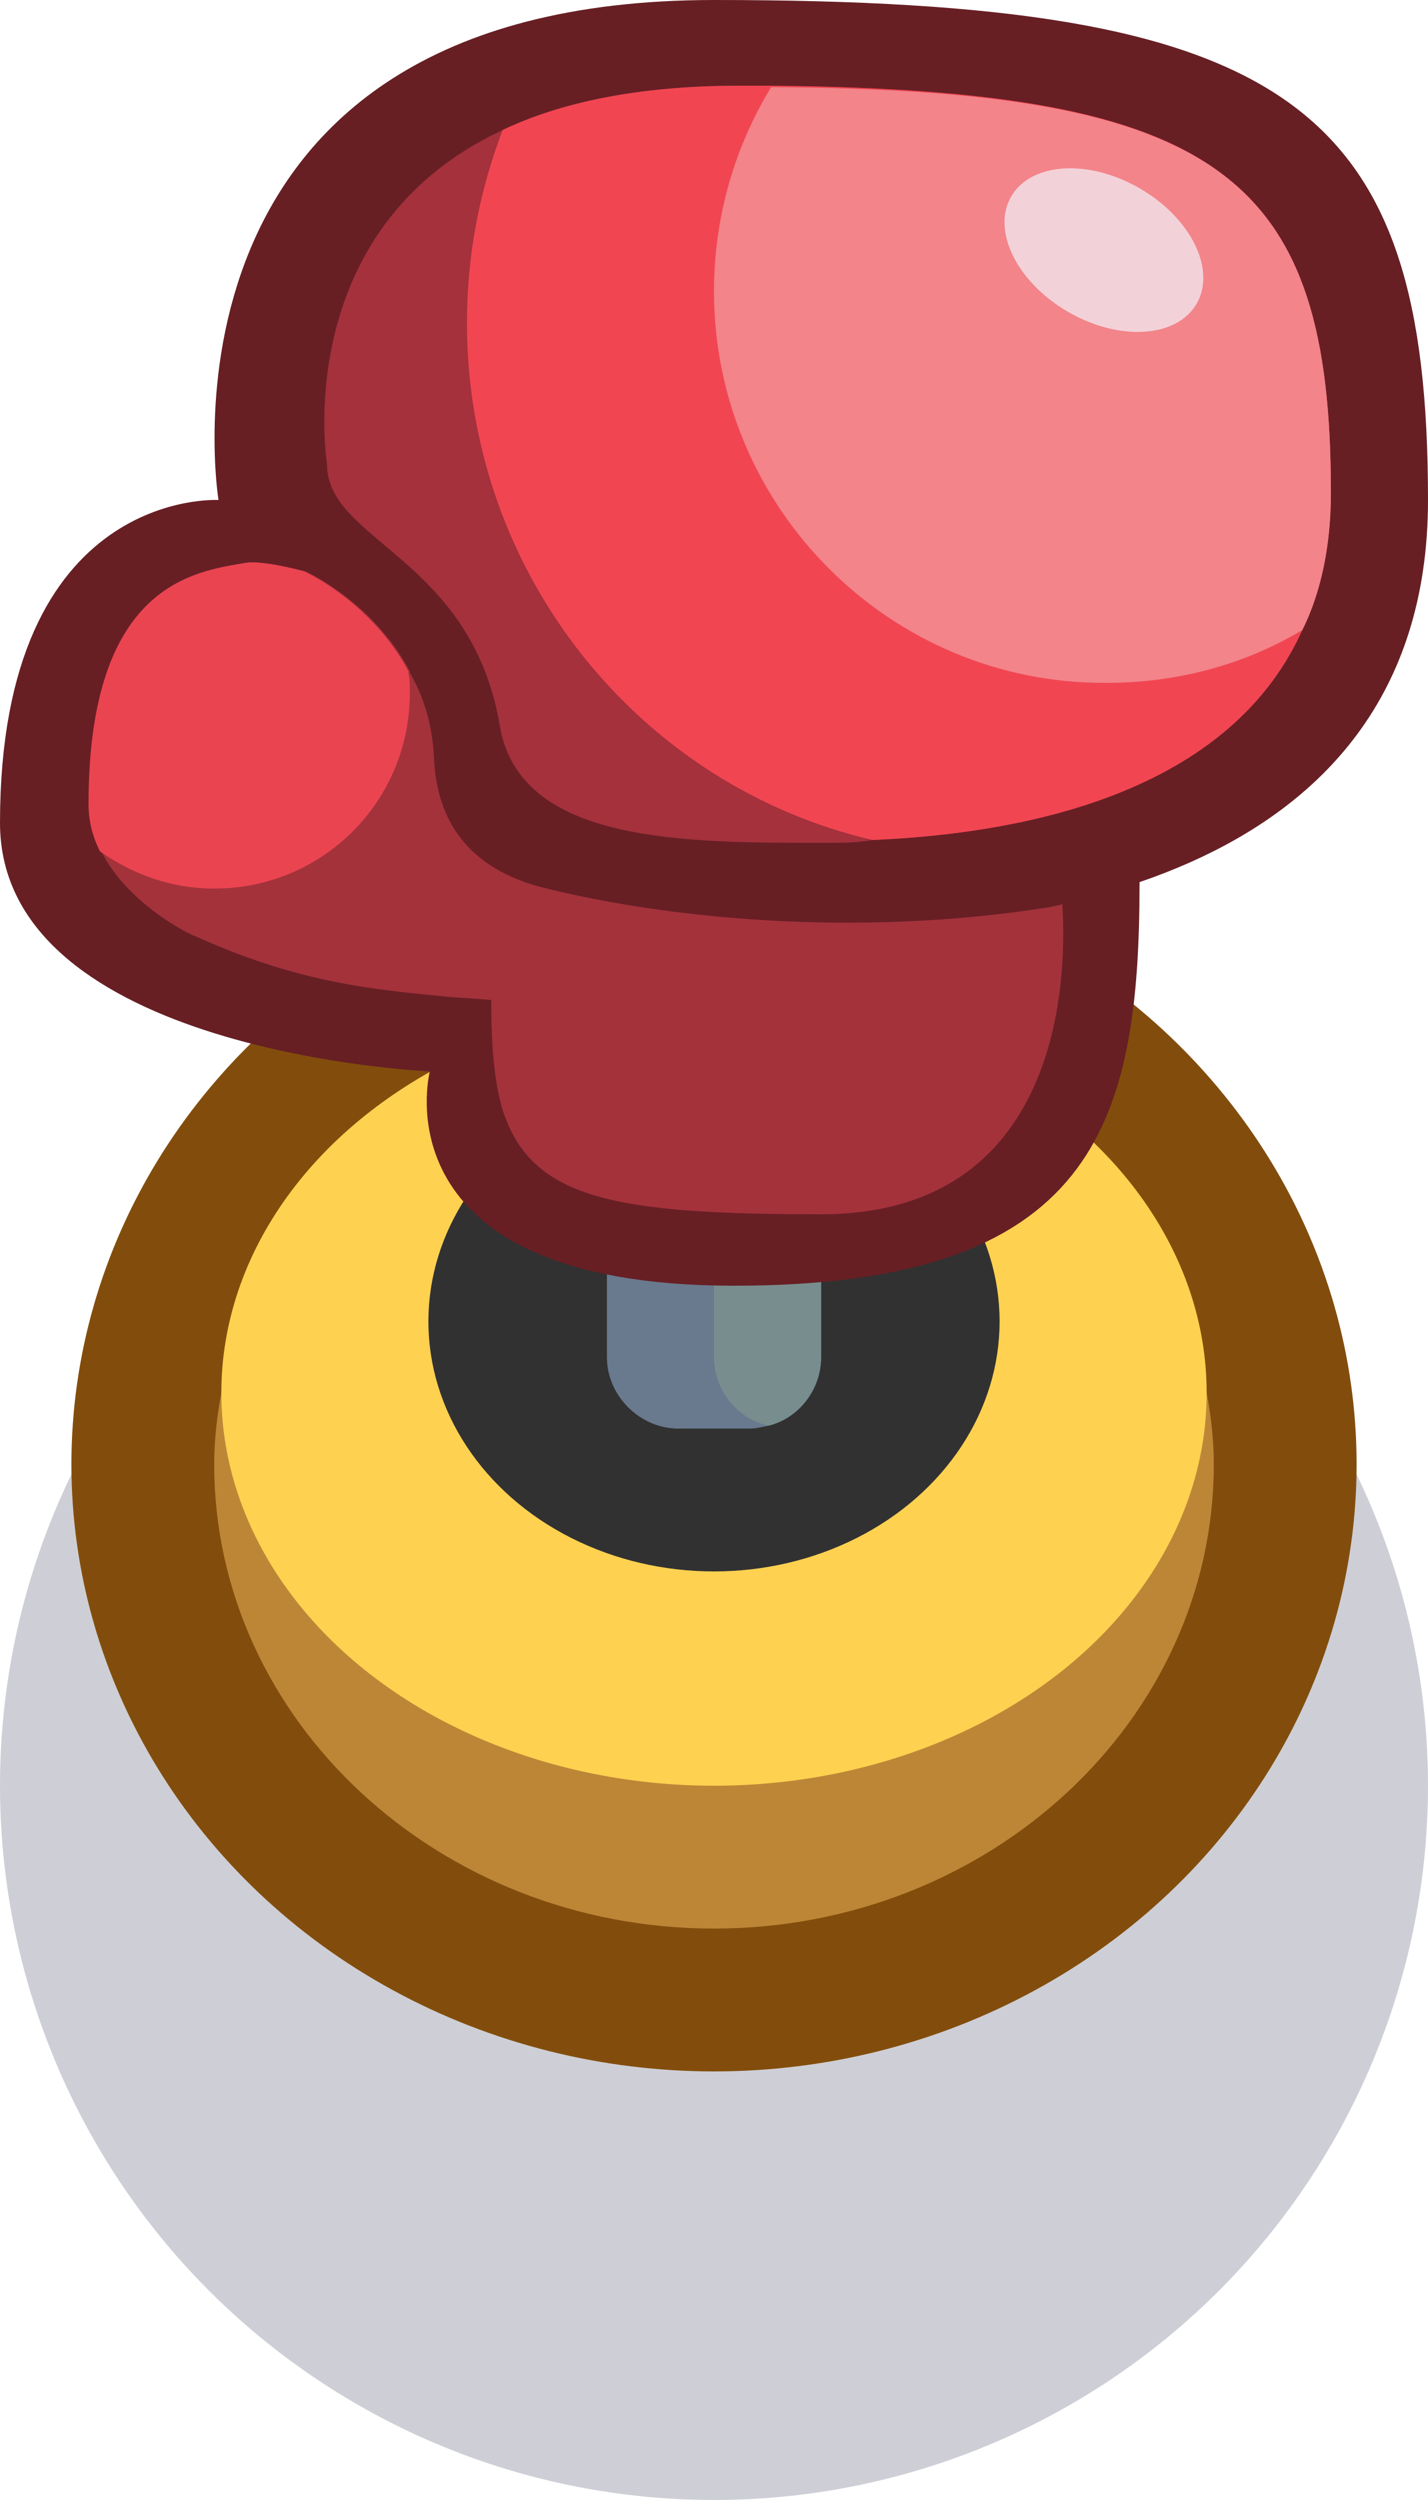 <?xml version="1.0" encoding="utf-8"?>
<!-- Generator: Adobe Illustrator 24.1.2, SVG Export Plug-In . SVG Version: 6.00 Build 0)  -->
<svg version="1.1" id="Capa_1" xmlns="http://www.w3.org/2000/svg" xmlns:xlink="http://www.w3.org/1999/xlink" x="0px" y="0px"
	 viewBox="0 0 1 1.75" enable-background="new 0 0 1 1.75" xml:space="preserve">
<g>
	<g>
		<g>
			<circle id="circle16099" fill="#0A0F32" fill-opacity="0.2" cx="0.5" cy="1.25" r="0.5"/>
		</g>
	</g>
	<ellipse fill="#824D0C" cx="0.5" cy="1.025" rx="0.45" ry="0.425"/>
	<path fill="#BD8637" d="M0.85,1.025c0,0.179-0.157,0.325-0.35,0.325S0.15,1.204,0.15,1.025c0-0.017,0.002-0.034,0.005-0.05
		C0.18,0.819,0.325,0.7,0.5,0.7s0.32,0.119,0.345,0.275C0.848,0.991,0.85,1.008,0.85,1.025z"/>
	<ellipse fill="#FFD150" cx="0.5" cy="0.975" rx="0.345" ry="0.275"/>
	<ellipse fill="#313131" cx="0.5" cy="0.925" rx="0.2" ry="0.175"/>
	<path fill="#69798E" d="M0.575,0.85v0.1c0,0.023-0.016,0.043-0.037,0.048C0.533,0.999,0.53,1,0.525,1h-0.05
		c-0.027,0-0.05-0.023-0.05-0.05v-0.1c0-0.027,0.023-0.05,0.05-0.05h0.05c0.005,0,0.008,0.001,0.013,0.002
		C0.559,0.807,0.575,0.827,0.575,0.85z"/>
	<path fill="#788D8E" d="M0.575,0.85v0.1c0,0.023-0.016,0.043-0.037,0.048C0.516,0.993,0.5,0.973,0.5,0.95v-0.1
		c0-0.023,0.016-0.043,0.038-0.048C0.559,0.807,0.575,0.827,0.575,0.85z"/>
	<path fill="#671F24" d="M0.153,0.35C0.153,0.35,0,0.341,0,0.576C0,0.737,0.301,0.75,0.301,0.75S0.262,0.9,0.514,0.9
		s0.284-0.112,0.284-0.282S0.766,0.35,0.153,0.35z"/>
	<path fill="#671F24" d="M0.153,0.35C0.153,0.35,0.096,0,0.5,0S1,0.073,1,0.35s-0.304,0.3-0.425,0.3s-0.278,0.003-0.278-0.1
		S0.153,0.415,0.153,0.35z"/>
	<path fill="#A4323B" d="M0.575,0.85c-0.146,0-0.203-0.011-0.223-0.073C0.346,0.757,0.344,0.732,0.344,0.7
		c0,0-0.011-0.001-0.028-0.002C0.268,0.693,0.213,0.69,0.136,0.655c-0.001,0-0.046-0.021-0.065-0.059
		c-0.005-0.01-0.008-0.021-0.008-0.033c0-0.155,0.075-0.163,0.11-0.169C0.185,0.392,0.214,0.4,0.214,0.4
		c0.015,0.007,0.052,0.03,0.073,0.07v0.001c0.01,0.017,0.016,0.037,0.017,0.061c0.003,0.058,0.041,0.081,0.079,0.09
		c0.081,0.02,0.214,0.035,0.352,0.013l0.009-0.002C0.743,0.633,0.768,0.85,0.575,0.85z"/>
	<path fill="#A4313C" d="M0.932,0.345c0,0.037-0.007,0.07-0.02,0.096c-0.054,0.12-0.208,0.143-0.301,0.147
		C0.6,0.59,0.589,0.59,0.58,0.59c-0.1,0-0.216,0.001-0.23-0.082C0.33,0.39,0.229,0.379,0.229,0.325c0,0-0.027-0.164,0.123-0.234
		C0.392,0.072,0.446,0.06,0.518,0.06H0.54C0.856,0.063,0.932,0.124,0.932,0.345z"/>
	<path fill="#EB4451" d="M0.287,0.485c0,0.076-0.061,0.137-0.137,0.137c-0.03,0-0.057-0.01-0.08-0.026
		c-0.005-0.01-0.008-0.021-0.008-0.033c0-0.155,0.075-0.163,0.11-0.169C0.184,0.392,0.213,0.4,0.213,0.4
		c0.015,0.007,0.052,0.03,0.073,0.07v0.001C0.287,0.476,0.287,0.48,0.287,0.485z"/>
	<path fill="#F14652" d="M0.932,0.345c0,0.037-0.007,0.07-0.02,0.096c-0.054,0.12-0.208,0.143-0.301,0.147
		C0.448,0.55,0.327,0.402,0.327,0.226c0-0.048,0.009-0.093,0.025-0.135C0.392,0.072,0.446,0.06,0.518,0.06H0.54
		C0.856,0.063,0.932,0.124,0.932,0.345z"/>
	<path fill="#F2848A" d="M0.932,0.345c0,0.037-0.007,0.07-0.02,0.096c-0.04,0.024-0.087,0.037-0.137,0.037
		C0.623,0.479,0.5,0.355,0.5,0.204c0-0.053,0.015-0.102,0.04-0.143C0.856,0.063,0.932,0.124,0.932,0.345z"/>
	<ellipse transform="matrix(0.5 -0.866 0.866 0.5 0.235 0.757)" fill="#F2D2D8" cx="0.773" cy="0.175" rx="0.05" ry="0.075"/>
</g>
</svg>
